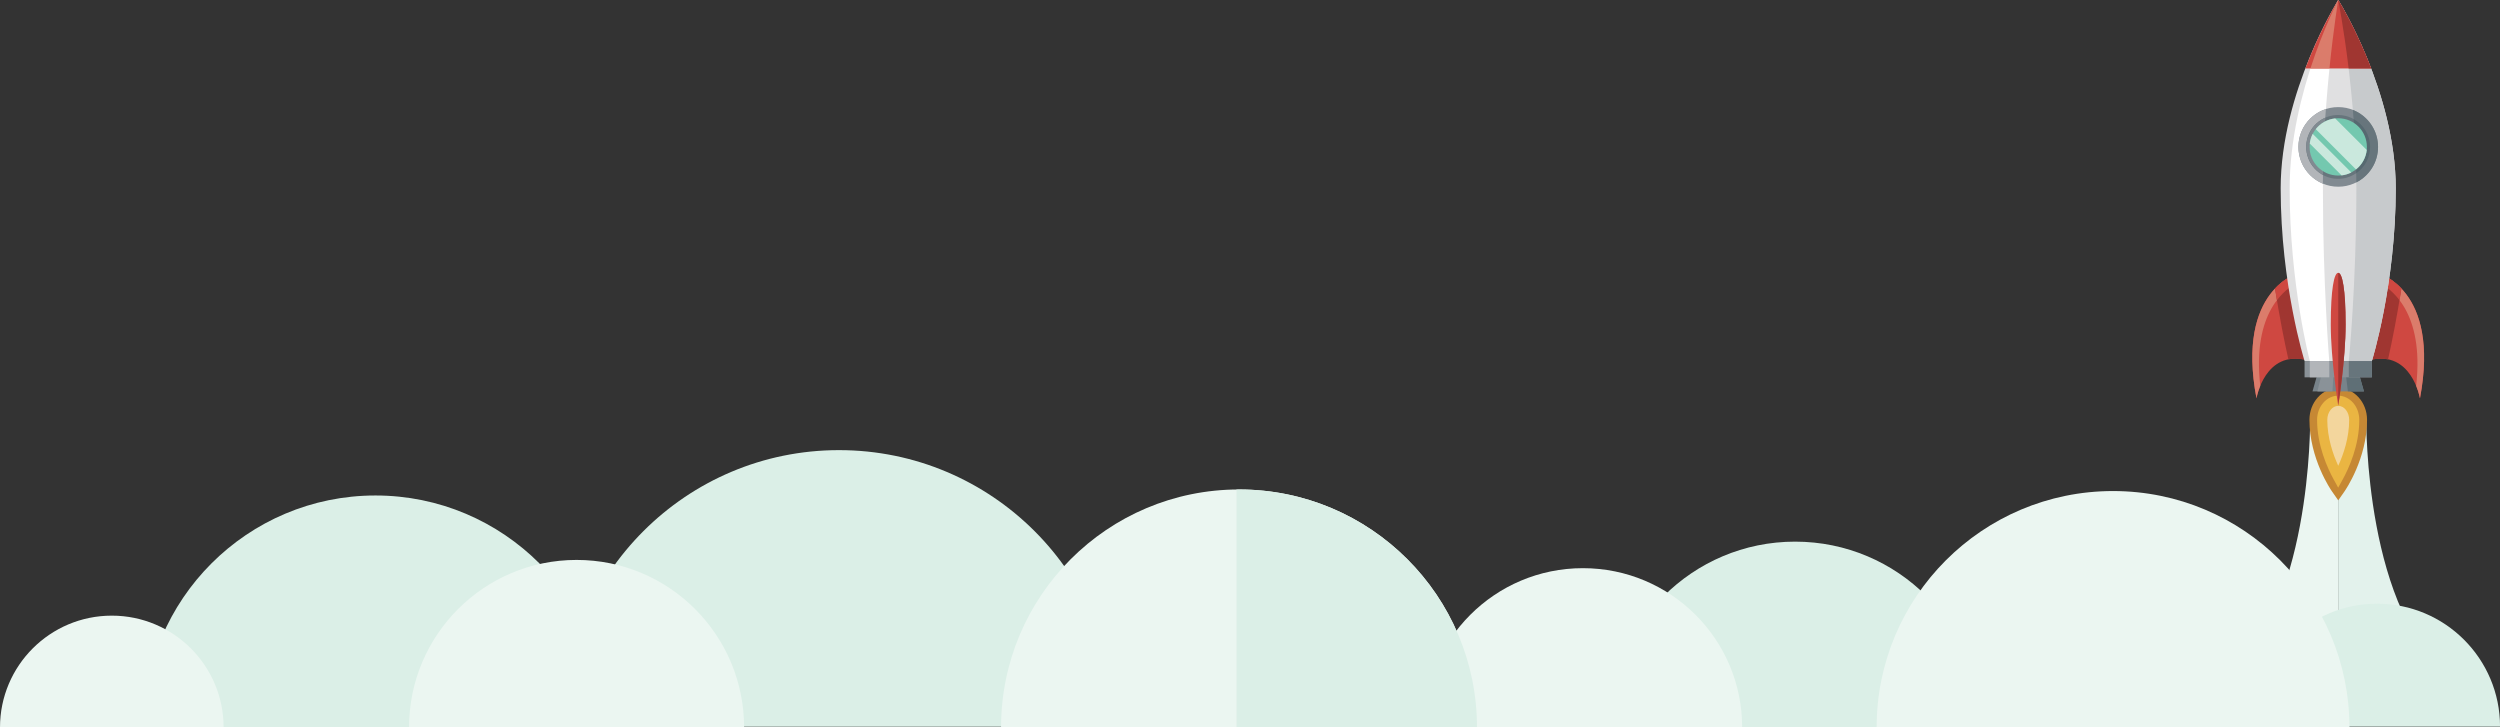 <?xml version="1.0" encoding="UTF-8"?>
<svg id="Layer_1" data-name="Layer 1" xmlns="http://www.w3.org/2000/svg" viewBox="0 0 472.92 137.61">
  <rect x="0" y="0" width="472.92" height="137.61" fill="#333333" stroke="none"/>
  <defs>
    <style>
      .cls-1 {
        fill: #ebf6f1;
      }

      .cls-2 {
        fill: #fff;
      }

      .cls-3 {
        fill: #5f6f76;
      }

      .cls-4 {
        fill: #566970;
      }

      .cls-5 {
        fill: #b2b5b9;
      }

      .cls-6 {
        fill: #818a91;
      }

      .cls-7 {
        fill: #74c8af;
      }

      .cls-8 {
        fill: #78838a;
      }

      .cls-9 {
        fill: #dbefe7;
      }

      .cls-10 {
        fill: #67757c;
      }

      .cls-11 {
        fill: #c7cacc;
      }

      .cls-12 {
        fill: #8a9298;
      }

      .cls-13 {
        fill: #e0e0e1;
      }

      .cls-14 {
        fill: #c68834;
      }

      .cls-15 {
        fill: #eab542;
      }

      .cls-16 {
        fill: #f3d69d;
      }

      .cls-17 {
        fill: #a03631;
      }

      .cls-18 {
        fill: #e3f2ec;
      }

      .cls-19 {
        fill: #cf4841;
      }

      .cls-20 {
        fill: #cae8dd;
      }

      .cls-21 {
        fill: #db7c6b;
      }
    </style>
  </defs>
  <g>
    <g>
      <path class="cls-1" d="M437,79.42s.39,36.98-16.54,49c6.89,2.23,14.23,3.45,21.86,3.45h0v-55.07l-5.32,2.62Z"/>
      <path class="cls-18" d="M447.63,79.42l-5.32-2.62v55.07h0c7.63,0,14.97-1.22,21.86-3.45-16.94-12.02-16.54-49-16.54-49Z"/>
    </g>
    <g>
      <g>
        <path class="cls-14" d="M442.32,73.4c-3,0-5.45,2.7-5.45,6.02,0,7.35,4.08,13.28,4.26,13.53l1.19,1.7,1.19-1.7c.17-.25,4.26-6.18,4.26-13.53,0-3.32-2.44-6.02-5.45-6.02Z"/>
        <g>
          <path class="cls-15" d="M442.32,74.85c-2.2,0-4,2.05-4,4.57,0,4.87,1.98,9.17,3.15,11.3l.84,1.53.84-1.53c1.18-2.13,3.15-6.43,3.15-11.3,0-2.52-1.79-4.57-4-4.57Z"/>
          <path class="cls-16" d="M442.32,88.11c.99-2.16,2.07-5.28,2.07-8.69,0-1.46-.93-2.64-2.07-2.64s-2.07,1.18-2.07,2.64c0,3.41,1.08,6.53,2.07,8.69Z"/>
        </g>
      </g>
      <g>
        <g>
          <polygon class="cls-8" points="447.18 74.04 437.45 74.04 438.49 70.39 446.14 70.39 447.18 74.04"/>
          <g>
            <polygon class="cls-3" points="446.14 70.39 443.71 70.39 444.14 74.04 447.18 74.04 446.14 70.39"/>
            <polygon class="cls-12" points="439.28 70.39 438.38 74.04 441.23 74.04 441.43 70.39 439.28 70.39"/>
          </g>
        </g>
        <g>
          <path class="cls-19" d="M434.94,51.61s-12,2.97-8.09,23.74c0,0,1.56-9.19,9.51-7.24l-1.42-16.51Z"/>
          <path class="cls-21" d="M435.08,53.18l-.14-1.57s-12,2.97-8.09,23.74c0,0,.18-1.05.72-2.36-1.59-14.04,4.83-18.55,7.5-19.81Z"/>
          <path class="cls-17" d="M432.88,67.98c1-.2,2.15-.19,3.49.14l-1.42-16.51s-2.32.57-4.58,2.98c.83,5.37,1.74,9.93,2.52,13.4Z"/>
        </g>
        <g>
          <path class="cls-19" d="M449.69,51.61s12,2.97,8.09,23.74c0,0-1.56-9.19-9.51-7.24l1.42-16.51Z"/>
          <path class="cls-21" d="M449.55,53.18l.14-1.57s12,2.97,8.09,23.74c0,0-.18-1.05-.72-2.36,1.59-14.04-4.83-18.55-7.5-19.81Z"/>
          <path class="cls-17" d="M451.75,67.98c-1-.2-2.15-.19-3.49.14l1.42-16.51s2.32.57,4.58,2.98c-.83,5.37-1.74,9.93-2.52,13.4Z"/>
          <path class="cls-19" d="M435.08,53.18l-.14-1.57s-2.32.57-4.58,2.98c.12.75.23,1.49.35,2.21,1.55-2.04,3.27-3.1,4.37-3.62h0Z"/>
          <path class="cls-19" d="M449.69,51.61l-.14,1.57h0c1.1.51,2.82,1.58,4.37,3.62.12-.72.24-1.46.35-2.21-2.27-2.4-4.58-2.98-4.58-2.98Z"/>
        </g>
        <g>
          <path class="cls-13" d="M442.32,0s-10.89,17.37-10.89,35.63,4.52,32.67,4.52,32.67h12.73s4.52-14.42,4.52-32.67S442.32,0,442.32,0Z"/>
          <g>
            <path class="cls-2" d="M436.94,68.3h3.68s-1.2-14.42-1.2-32.67S442.32,0,442.32,0c0,0-9.19,17.37-9.19,35.63s3.82,32.67,3.82,32.67Z"/>
            <path class="cls-11" d="M442.32,0s3.43,17.37,3.43,35.63-1.43,32.67-1.43,32.67h4.36s4.52-14.42,4.52-32.67S442.32,0,442.32,0Z"/>
          </g>
        </g>
        <g>
          <rect class="cls-12" x="435.95" y="68.3" width="12.73" height="3.08"/>
          <rect class="cls-10" x="444.32" y="68.3" width="4.36" height="3.08"/>
          <rect class="cls-5" x="436.94" y="68.3" width="3.69" height="3.08"/>
        </g>
        <g>
          <path class="cls-19" d="M443.71,61.39c0,6.69-1.4,15.33-1.4,15.33,0,0-1.4-8.64-1.4-15.33s.63-9.78,1.4-9.78,1.4,3.09,1.4,9.78Z"/>
          <path class="cls-17" d="M442.32,51.61v25.11s1.4-8.64,1.4-15.33-.63-9.78-1.4-9.78Z"/>
        </g>
        <g>
          <path class="cls-19" d="M442.32,0s-3.27,5.22-6.23,12.95h12.47C445.59,5.22,442.32,0,442.32,0Z"/>
          <path class="cls-17" d="M442.32,0s1.03,5.22,1.97,12.95h4.27c-2.96-7.73-6.23-12.95-6.23-12.95Z"/>
          <path class="cls-21" d="M440.66,12.95C441.44,5.22,442.32,0,442.32,0c0,0-2.76,5.22-5.26,12.95h3.6Z"/>
        </g>
        <g>
          <circle class="cls-6" cx="442.32" cy="27.79" r="7.53"/>
          <path class="cls-5" d="M434.78,27.79c0,3.13,1.91,5.82,4.63,6.95.02-4.89.25-9.71.57-14.11-3.02.98-5.2,3.82-5.2,7.16Z"/>
          <path class="cls-10" d="M445.09,20.79c.36,4.29.62,8.96.66,13.71,2.43-1.25,4.1-3.78,4.1-6.7,0-3.18-1.97-5.9-4.76-7Z"/>
          <circle class="cls-10" cx="442.31" cy="27.79" r="6.04" transform="translate(313.64 451.89) rotate(-76.72)"/>
          <path class="cls-6" d="M439.44,33.1c.05-3.73.22-7.38.44-10.83-2.12.94-3.6,3.06-3.6,5.52,0,2.29,1.28,4.28,3.16,5.31Z"/>
          <path class="cls-4" d="M445.22,22.5c.25,3.28.43,6.74.5,10.28,1.59-1.09,2.63-2.91,2.63-4.98,0-2.28-1.26-4.26-3.13-5.29Z"/>
          <g>
            <circle class="cls-7" cx="442.32" cy="27.79" r="5.42"/>
            <g>
              <path class="cls-20" d="M445.68,32.05c1.11-.88,1.87-2.19,2.03-3.68l-5.97-5.97c-1.49.16-2.8.92-3.68,2.03l7.62,7.62Z"/>
              <path class="cls-20" d="M442.96,33.18c.65-.08,1.27-.27,1.83-.56l-7.3-7.3c-.29.56-.48,1.18-.56,1.83l6.03,6.03Z"/>
            </g>
          </g>
        </g>
      </g>
    </g>
  </g>
  <g>
    <path class="cls-9" d="M71.03,93.73c-24.23,0-43.88,19.64-43.88,43.88h87.75c0-24.23-19.64-43.88-43.88-43.88Z"/>
    <path class="cls-9" d="M158.71,85.15c-28.9,0-52.32,23.42-52.32,52.32h104.64c0-28.9-23.42-52.32-52.32-52.32Z"/>
    <path class="cls-1" d="M109.07,105.92c-17.5,0-31.69,14.19-31.69,31.69h63.38c0-17.5-14.19-31.69-31.69-31.69Z"/>
    <path class="cls-1" d="M21.15,116.46c-11.68,0-21.15,9.47-21.15,21.15h42.3c0-11.68-9.47-21.15-21.15-21.15Z"/>
    <path class="cls-9" d="M339.58,102.46c-19.41,0-35.15,15.73-35.15,35.15h70.29c0-19.41-15.73-35.15-35.15-35.15Z"/>
    <path class="cls-9" d="M449.66,114.2c-12.85,0-23.26,10.42-23.26,23.26h46.53c0-12.85-10.42-23.26-23.26-23.26Z"/>
    <path class="cls-1" d="M399.72,92.89c-24.7,0-44.72,20.02-44.72,44.72h89.44c0-24.7-20.02-44.72-44.72-44.72Z"/>
    <path class="cls-1" d="M299.43,107.48c-16.64,0-30.12,13.49-30.12,30.12h60.25c0-16.64-13.49-30.12-30.12-30.12Z"/>
    <g>
      <path class="cls-1" d="M234.38,92.59c-24.86,0-45.01,20.15-45.01,45.01h90.03c0-24.86-20.15-45.01-45.01-45.01Z"/>
      <path class="cls-9" d="M234.38,92.59c-.16,0-.31.02-.47.02v44.99h45.49c0-24.86-20.15-45.01-45.01-45.01Z"/>
    </g>
  </g>
</svg>
